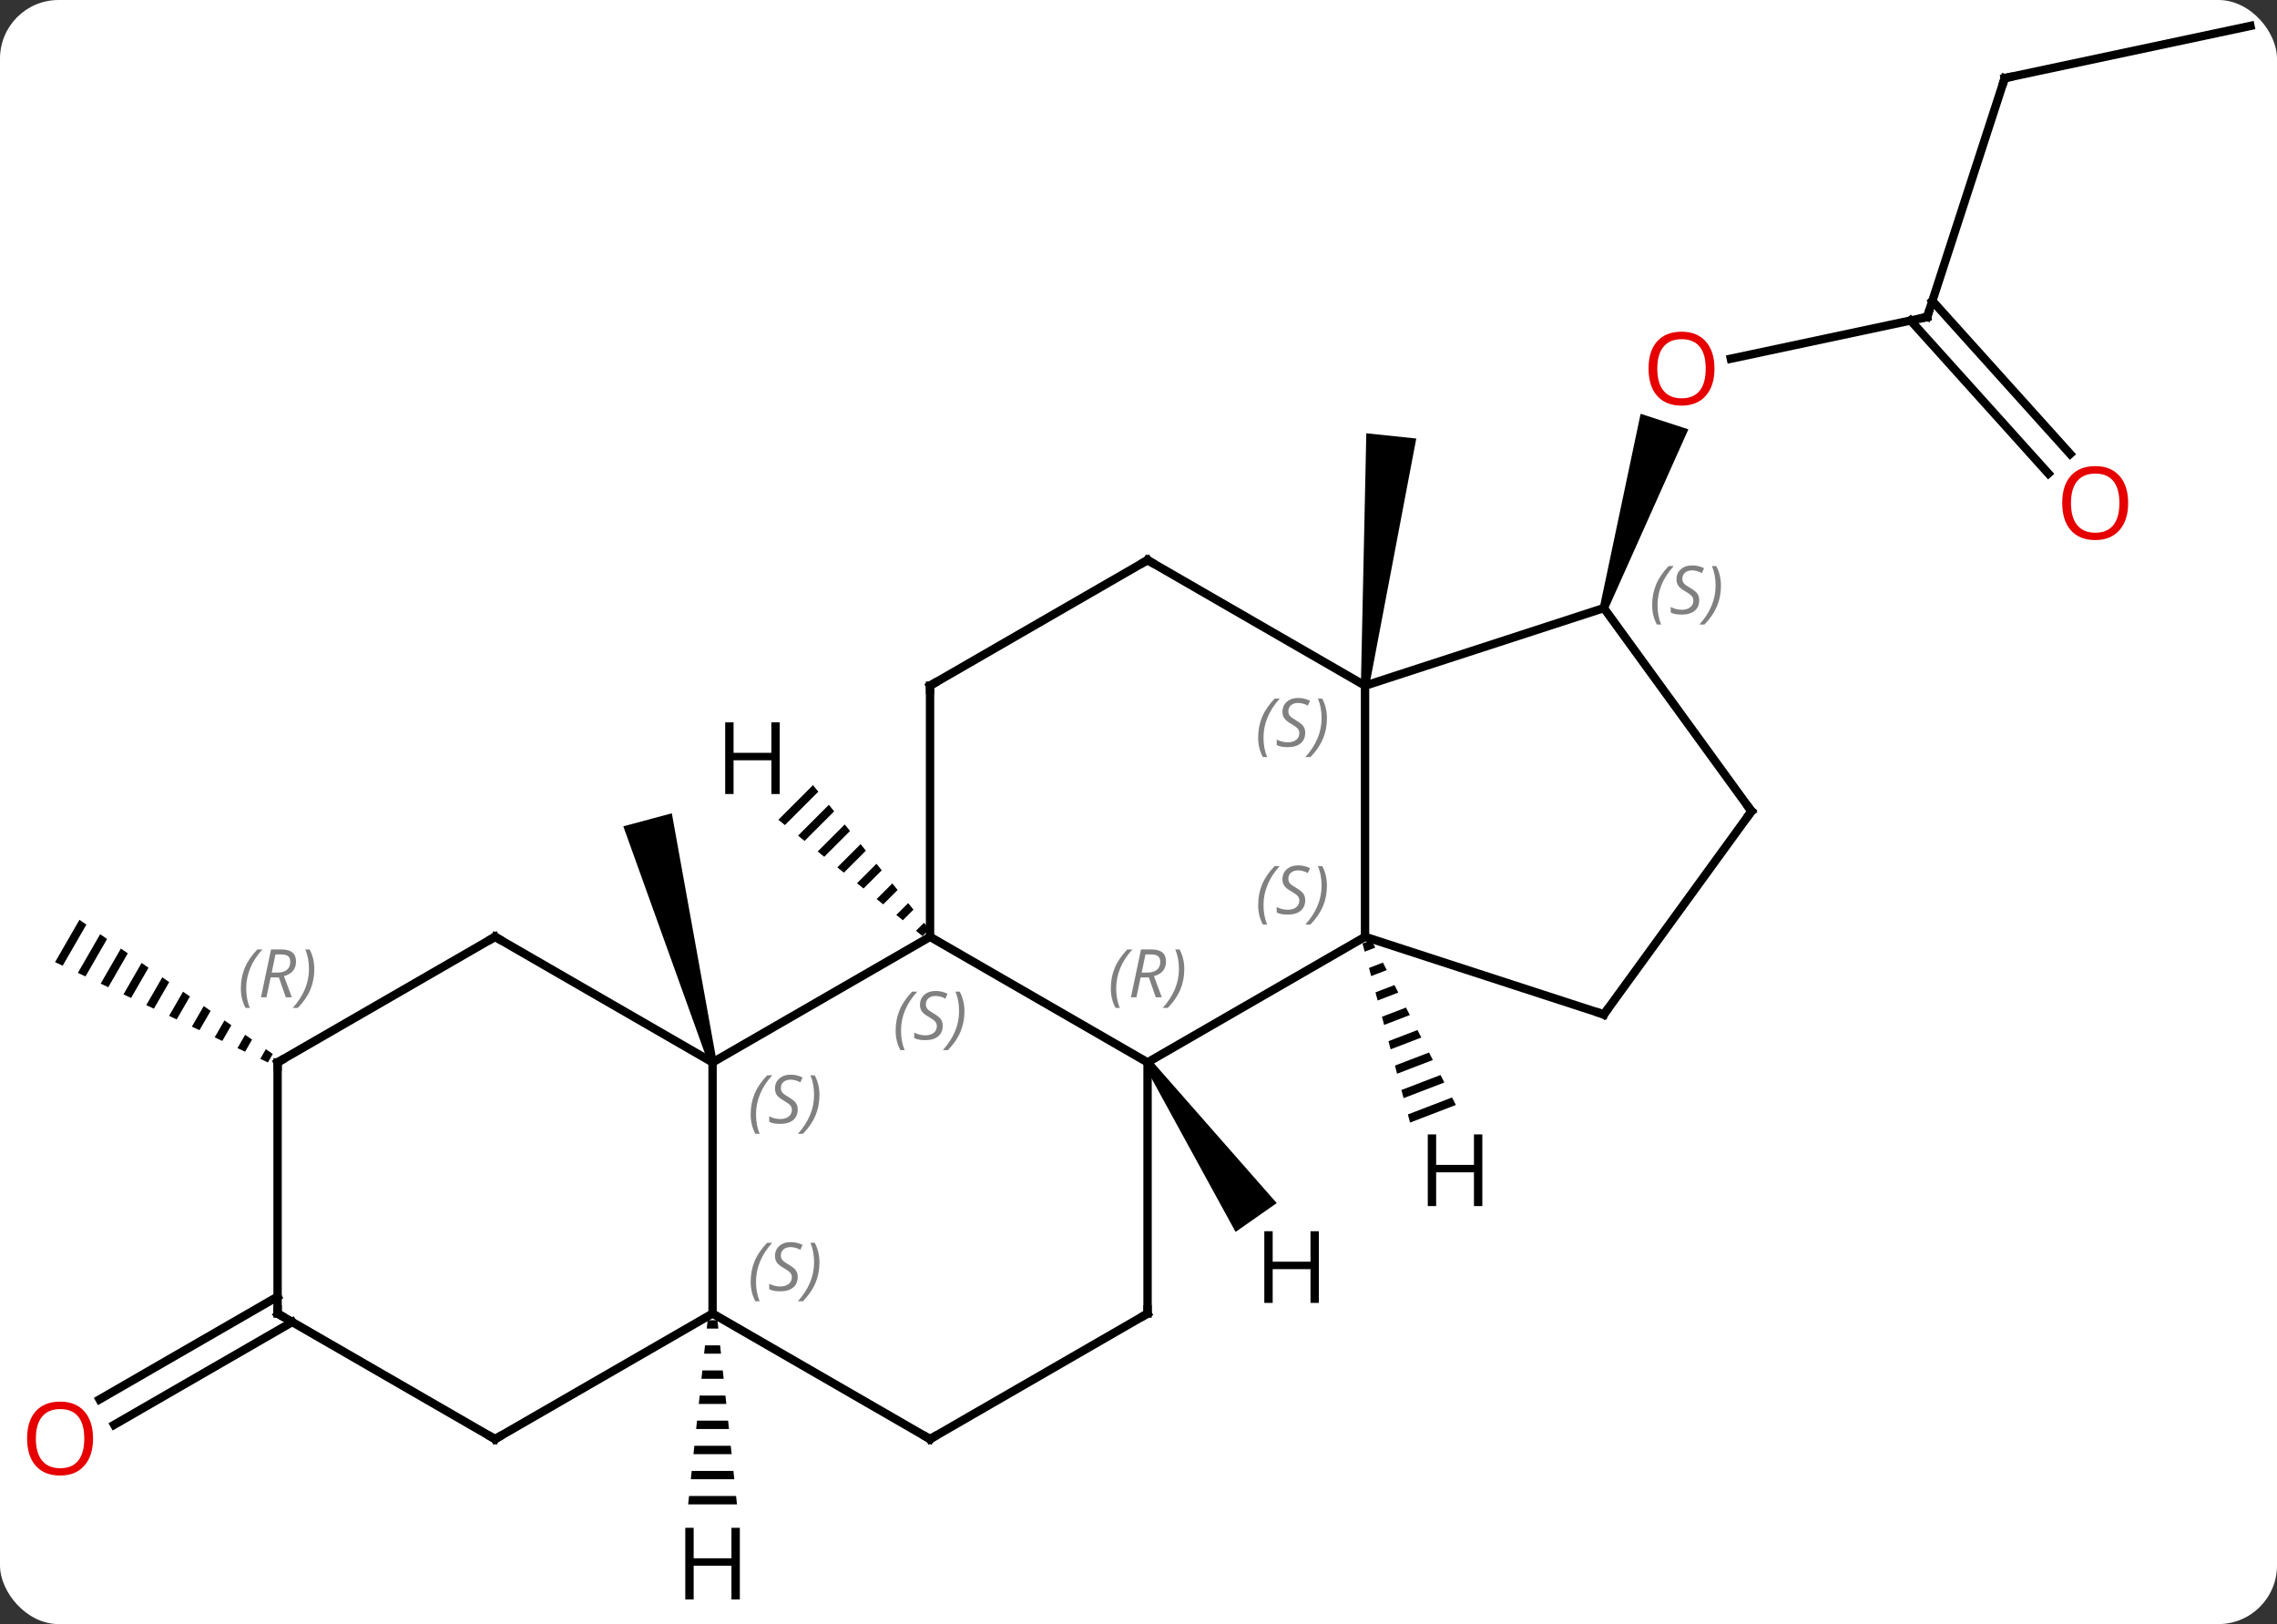 <svg width="272" viewBox="0 0 272 194" style="fill-opacity:1; color-rendering:auto; color-interpolation:auto; text-rendering:auto; stroke:black; stroke-linecap:square; stroke-miterlimit:10; shape-rendering:auto; stroke-opacity:1; fill:black; stroke-dasharray:none; font-weight:normal; stroke-width:1; font-family:'Open Sans'; font-style:normal; stroke-linejoin:miter; font-size:12; stroke-dashoffset:0; image-rendering:auto;" height="194" class="cas-substance-image" xmlns:xlink="http://www.w3.org/1999/xlink" xmlns="http://www.w3.org/2000/svg"><rect x="0" y="0" width="272" height="194" fill="#333333" stroke="none"/><svg class="cas-substance-single-component"><rect y="0" x="0" width="272" stroke="none" ry="7" rx="7" height="194" fill="white" class="cas-substance-group"/><svg y="0" x="0" width="272" viewBox="0 0 272 194" style="fill:black;" height="194" class="cas-substance-single-component-image"><svg><g><g transform="translate(138,95)" style="text-rendering:geometricPrecision; color-rendering:optimizeQuality; color-interpolation:linearRGB; stroke-linecap:butt; image-rendering:optimizeQuality;"><path style="stroke:none;" d="M-52.398 31.776 L-53.364 32.034 L-63.543 3.704 L-57.747 2.152 Z"/><path style="stroke:none;" d="M25.559 -13.043 L24.565 -13.147 L25.213 -43.243 L31.181 -42.617 Z"/><line y2="-57.135" y1="-52.151" x2="92.208" x1="68.759" style="fill:none;"/><path style="stroke:none;" d="M54.068 -22.21 L53.117 -22.52 L57.98 -45.572 L63.686 -43.717 Z"/><line y2="-85.668" y1="-57.135" x2="101.478" x1="92.208" style="fill:none;"/><line y2="-38.435" y1="-56.715" x2="106.691" x1="90.231" style="fill:none;"/><line y2="-40.777" y1="-59.057" x2="109.292" x1="92.832" style="fill:none;"/><line y2="-91.905" y1="-85.668" x2="130.824" x1="101.478" style="fill:none;"/><path style="stroke:none;" d="M-128.507 14.874 L-131.421 19.928 L-131.421 19.928 L-130.513 20.356 L-127.682 15.447 L-128.507 14.874 ZM-126.033 16.591 L-128.697 21.212 L-128.697 21.212 L-127.79 21.64 L-127.79 21.64 L-125.208 17.163 L-126.033 16.591 ZM-123.559 18.308 L-125.974 22.496 L-125.066 22.924 L-125.066 22.924 L-122.734 18.88 L-123.559 18.308 ZM-121.085 20.025 L-123.25 23.78 L-122.342 24.208 L-122.342 24.208 L-120.26 20.597 L-120.26 20.597 L-121.085 20.025 ZM-118.611 21.742 L-120.526 25.063 L-119.618 25.491 L-117.786 22.314 L-118.611 21.742 ZM-116.137 23.459 L-117.802 26.347 L-116.895 26.775 L-116.895 26.775 L-115.312 24.031 L-116.137 23.459 ZM-113.663 25.176 L-115.079 27.631 L-114.171 28.059 L-114.171 28.059 L-112.838 25.748 L-113.663 25.176 ZM-111.189 26.893 L-112.355 28.915 L-112.355 28.915 L-111.447 29.342 L-110.365 27.465 L-111.189 26.893 ZM-108.715 28.61 L-109.631 30.198 L-109.631 30.198 L-108.723 30.626 L-107.891 29.182 L-108.715 28.61 ZM-106.241 30.327 L-106.907 31.482 L-106.907 31.482 L-106 31.91 L-105.417 30.899 L-106.241 30.327 Z"/><line y2="62.915" y1="75.195" x2="-103.091" x1="-124.361" style="fill:none;"/><line y2="59.884" y1="72.164" x2="-104.841" x1="-126.111" style="fill:none;"/><line y2="16.905" y1="31.905" x2="-26.901" x1="-0.918" style="fill:none;"/><line y2="16.905" y1="31.905" x2="25.062" x1="-0.918" style="fill:none;"/><line y2="61.905" y1="31.905" x2="-0.918" x1="-0.918" style="fill:none;"/><line y2="31.905" y1="16.905" x2="-52.881" x1="-26.901" style="fill:none;"/><line y2="-13.095" y1="16.905" x2="-26.901" x1="-26.901" style="fill:none;"/><line y2="-13.095" y1="16.905" x2="25.062" x1="25.062" style="fill:none;"/><line y2="26.175" y1="16.905" x2="53.592" x1="25.062" style="fill:none;"/><line y2="76.905" y1="61.905" x2="-26.901" x1="-0.918" style="fill:none;"/><line y2="61.905" y1="31.905" x2="-52.881" x1="-52.881" style="fill:none;"/><line y2="16.905" y1="31.905" x2="-78.861" x1="-52.881" style="fill:none;"/><line y2="-28.095" y1="-13.095" x2="-0.918" x1="-26.901" style="fill:none;"/><line y2="-28.095" y1="-13.095" x2="-0.918" x1="25.062" style="fill:none;"/><line y2="-22.365" y1="-13.095" x2="53.592" x1="25.062" style="fill:none;"/><line y2="1.905" y1="26.175" x2="71.226" x1="53.592" style="fill:none;"/><line y2="61.905" y1="76.905" x2="-52.881" x1="-26.901" style="fill:none;"/><line y2="76.905" y1="61.905" x2="-78.861" x1="-52.881" style="fill:none;"/><line y2="31.905" y1="16.905" x2="-104.841" x1="-78.861" style="fill:none;"/><line y2="1.905" y1="-22.365" x2="71.226" x1="53.592" style="fill:none;"/><line y2="61.905" y1="76.905" x2="-104.841" x1="-78.861" style="fill:none;"/><line y2="61.905" y1="31.905" x2="-104.841" x1="-104.841" style="fill:none;"/><path style="stroke:none;" d="M-1.328 32.192 L-0.508 31.618 L14.512 48.713 L9.597 52.154 Z"/><path style="stroke:none;" d="M-40.881 -1.212 L-45.018 2.925 L-44.236 3.557 L-40.249 -0.43 L-40.881 -1.212 ZM-38.986 1.136 L-42.67 4.82 L-41.888 5.451 L-38.355 1.918 L-38.986 1.136 ZM-37.092 3.484 L-40.322 6.714 L-40.322 6.714 L-39.54 7.346 L-39.54 7.346 L-36.46 4.266 L-36.46 4.266 L-37.092 3.484 ZM-35.197 5.832 L-37.974 8.609 L-37.974 8.609 L-37.192 9.24 L-37.192 9.24 L-34.566 6.614 L-35.197 5.832 ZM-33.303 8.18 L-35.626 10.504 L-34.844 11.135 L-32.671 8.962 L-33.303 8.18 ZM-31.408 10.528 L-33.278 12.398 L-33.278 12.398 L-32.495 13.03 L-30.776 11.31 L-31.408 10.528 ZM-29.513 12.876 L-30.93 14.293 L-30.148 14.924 L-28.882 13.659 L-29.513 12.876 ZM-27.619 15.224 L-28.582 16.187 L-28.582 16.187 L-27.799 16.819 L-26.987 16.006 L-27.619 15.224 Z"/><path style="stroke:none;" d="M25.823 17.299 L24.761 17.707 L24.761 17.707 L25.019 18.679 L25.019 18.679 L26.281 18.194 L26.281 18.194 L25.823 17.299 ZM27.198 19.984 L25.535 20.623 L25.535 20.623 L25.793 21.595 L25.793 21.595 L27.657 20.879 L27.657 20.879 L27.198 19.984 ZM28.574 22.669 L26.309 23.539 L26.309 23.539 L26.567 24.511 L29.033 23.564 L29.033 23.564 L28.574 22.669 ZM29.95 25.355 L27.084 26.455 L27.342 27.427 L27.342 27.427 L30.409 26.25 L30.409 26.25 L29.95 25.355 ZM31.326 28.04 L27.858 29.371 L27.858 29.371 L28.116 30.343 L28.116 30.343 L31.785 28.935 L31.326 28.04 ZM32.702 30.725 L28.633 32.287 L28.633 32.287 L28.891 33.259 L33.16 31.62 L32.702 30.725 ZM34.078 33.41 L29.407 35.203 L29.407 35.203 L29.665 36.176 L29.665 36.176 L34.536 34.305 L34.536 34.305 L34.078 33.41 ZM35.454 36.095 L30.181 38.12 L30.181 38.12 L30.439 39.092 L30.439 39.092 L35.912 36.99 L35.454 36.095 Z"/><path style="stroke:none;" d="M-53.465 62.702 L-53.571 63.702 L-52.191 63.702 L-52.297 62.702 ZM-53.783 65.702 L-53.889 66.702 L-51.873 66.702 L-51.979 65.702 ZM-54.101 68.702 L-54.207 69.702 L-51.555 69.702 L-51.661 68.702 ZM-54.419 71.702 L-54.525 72.702 L-51.237 72.702 L-51.343 71.702 ZM-54.737 74.702 L-54.843 75.702 L-50.919 75.702 L-51.025 74.702 ZM-55.055 77.702 L-55.161 78.702 L-50.601 78.702 L-50.707 77.702 ZM-55.373 80.702 L-55.479 81.702 L-50.283 81.702 L-50.389 80.702 ZM-55.691 83.702 L-55.797 84.702 L-49.965 84.702 L-50.071 83.702 Z"/></g><g transform="translate(138,95)" style="fill:rgb(230,0,0); text-rendering:geometricPrecision; color-rendering:optimizeQuality; image-rendering:optimizeQuality; font-family:'Open Sans'; stroke:rgb(230,0,0); color-interpolation:linearRGB;"><path style="stroke:none;" d="M66.802 -50.968 Q66.802 -48.906 65.763 -47.726 Q64.724 -46.546 62.881 -46.546 Q60.99 -46.546 59.959 -47.711 Q58.928 -48.875 58.928 -50.984 Q58.928 -53.078 59.959 -54.226 Q60.99 -55.375 62.881 -55.375 Q64.74 -55.375 65.771 -54.203 Q66.802 -53.031 66.802 -50.968 ZM59.974 -50.968 Q59.974 -49.234 60.717 -48.328 Q61.459 -47.421 62.881 -47.421 Q64.302 -47.421 65.029 -48.32 Q65.756 -49.218 65.756 -50.968 Q65.756 -52.703 65.029 -53.593 Q64.302 -54.484 62.881 -54.484 Q61.459 -54.484 60.717 -53.586 Q59.974 -52.687 59.974 -50.968 Z"/></g><g transform="translate(138,95)" style="stroke-linecap:butt; text-rendering:geometricPrecision; color-rendering:optimizeQuality; image-rendering:optimizeQuality; font-family:'Open Sans'; color-interpolation:linearRGB; stroke-miterlimit:5;"><path style="fill:none;" d="M91.719 -57.031 L92.208 -57.135 L92.362 -57.611"/><path style="fill:none;" d="M101.323 -85.192 L101.478 -85.668 L101.967 -85.772"/><path style="fill:rgb(230,0,0); stroke:none;" d="M116.219 -34.912 Q116.219 -32.85 115.179 -31.67 Q114.14 -30.49 112.297 -30.49 Q110.406 -30.49 109.375 -31.654 Q108.344 -32.819 108.344 -34.928 Q108.344 -37.022 109.375 -38.17 Q110.406 -39.319 112.297 -39.319 Q114.156 -39.319 115.187 -38.147 Q116.219 -36.975 116.219 -34.912 ZM109.39 -34.912 Q109.39 -33.178 110.133 -32.272 Q110.875 -31.365 112.297 -31.365 Q113.719 -31.365 114.445 -32.264 Q115.172 -33.162 115.172 -34.912 Q115.172 -36.647 114.445 -37.537 Q113.719 -38.428 112.297 -38.428 Q110.875 -38.428 110.133 -37.529 Q109.39 -36.631 109.39 -34.912 Z"/><path style="fill:rgb(230,0,0); stroke:none;" d="M-126.886 76.835 Q-126.886 78.897 -127.926 80.077 Q-128.965 81.257 -130.808 81.257 Q-132.699 81.257 -133.73 80.093 Q-134.762 78.928 -134.762 76.819 Q-134.762 74.725 -133.73 73.577 Q-132.699 72.428 -130.808 72.428 Q-128.949 72.428 -127.918 73.6 Q-126.886 74.772 -126.886 76.835 ZM-133.715 76.835 Q-133.715 78.569 -132.972 79.475 Q-132.23 80.382 -130.808 80.382 Q-129.387 80.382 -128.66 79.483 Q-127.933 78.585 -127.933 76.835 Q-127.933 75.1 -128.66 74.21 Q-129.387 73.319 -130.808 73.319 Q-132.23 73.319 -132.972 74.218 Q-133.715 75.116 -133.715 76.835 Z"/></g><g transform="translate(138,95)" style="stroke-linecap:butt; font-size:8.4px; fill:gray; text-rendering:geometricPrecision; image-rendering:optimizeQuality; color-rendering:optimizeQuality; font-family:'Open Sans'; font-style:italic; stroke:gray; color-interpolation:linearRGB; stroke-miterlimit:5;"><path style="stroke:none;" d="M-5.307 23.069 Q-5.307 21.741 -4.838 20.616 Q-4.369 19.491 -3.338 18.413 L-2.729 18.413 Q-3.697 19.475 -4.182 20.647 Q-4.666 21.819 -4.666 23.053 Q-4.666 24.382 -4.229 25.397 L-4.744 25.397 Q-5.307 24.366 -5.307 23.069 ZM-1.747 21.757 L-2.247 24.132 L-2.903 24.132 L-1.7 18.413 L-0.45 18.413 Q1.284 18.413 1.284 19.85 Q1.284 21.21 -0.153 21.6 L0.784 24.132 L0.066 24.132 L-0.762 21.757 L-1.747 21.757 ZM-1.169 19.007 Q-1.559 20.928 -1.622 21.178 L-0.966 21.178 Q-0.216 21.178 0.191 20.85 Q0.597 20.522 0.597 19.897 Q0.597 19.428 0.339 19.218 Q0.081 19.007 -0.512 19.007 L-1.169 19.007 ZM3.47 20.757 Q3.47 22.085 2.994 23.218 Q2.517 24.35 1.502 25.397 L0.892 25.397 Q2.83 23.241 2.83 20.757 Q2.83 19.428 2.392 18.413 L2.908 18.413 Q3.47 19.475 3.47 20.757 Z"/><path style="stroke:none;" d="M-31.009 28.108 Q-31.009 26.78 -30.541 25.655 Q-30.072 24.53 -29.041 23.452 L-28.431 23.452 Q-29.4 24.514 -29.884 25.686 Q-30.369 26.858 -30.369 28.093 Q-30.369 29.421 -29.931 30.436 L-30.447 30.436 Q-31.009 29.405 -31.009 28.108 ZM-25.387 27.514 Q-25.387 28.343 -25.934 28.796 Q-26.48 29.249 -27.48 29.249 Q-27.887 29.249 -28.199 29.194 Q-28.512 29.139 -28.793 28.999 L-28.793 28.343 Q-28.168 28.671 -27.465 28.671 Q-26.84 28.671 -26.465 28.374 Q-26.09 28.077 -26.09 27.561 Q-26.09 27.249 -26.293 27.022 Q-26.496 26.796 -27.059 26.468 Q-27.652 26.139 -27.879 25.811 Q-28.105 25.483 -28.105 25.03 Q-28.105 24.296 -27.59 23.835 Q-27.074 23.374 -26.23 23.374 Q-25.855 23.374 -25.52 23.452 Q-25.184 23.53 -24.809 23.702 L-25.074 24.296 Q-25.324 24.139 -25.645 24.053 Q-25.965 23.968 -26.23 23.968 Q-26.762 23.968 -27.082 24.241 Q-27.402 24.514 -27.402 24.983 Q-27.402 25.186 -27.332 25.335 Q-27.262 25.483 -27.121 25.616 Q-26.98 25.749 -26.559 25.999 Q-25.996 26.343 -25.793 26.538 Q-25.59 26.733 -25.488 26.968 Q-25.387 27.202 -25.387 27.514 ZM-22.792 25.796 Q-22.792 27.124 -23.269 28.257 Q-23.745 29.389 -24.761 30.436 L-25.37 30.436 Q-23.433 28.28 -23.433 25.796 Q-23.433 24.468 -23.87 23.452 L-23.355 23.452 Q-22.792 24.514 -22.792 25.796 Z"/><path style="stroke:none;" d="M12.293 13.108 Q12.293 11.78 12.762 10.655 Q13.231 9.53 14.262 8.452 L14.871 8.452 Q13.903 9.514 13.418 10.686 Q12.934 11.858 12.934 13.093 Q12.934 14.421 13.371 15.436 L12.856 15.436 Q12.293 14.405 12.293 13.108 ZM17.916 12.514 Q17.916 13.343 17.369 13.796 Q16.822 14.249 15.822 14.249 Q15.416 14.249 15.103 14.194 Q14.791 14.139 14.509 13.999 L14.509 13.343 Q15.134 13.671 15.838 13.671 Q16.463 13.671 16.838 13.374 Q17.213 13.077 17.213 12.561 Q17.213 12.249 17.009 12.022 Q16.806 11.796 16.244 11.468 Q15.65 11.139 15.424 10.811 Q15.197 10.483 15.197 10.03 Q15.197 9.296 15.713 8.835 Q16.228 8.374 17.072 8.374 Q17.447 8.374 17.783 8.452 Q18.119 8.53 18.494 8.702 L18.228 9.296 Q17.978 9.139 17.658 9.053 Q17.338 8.968 17.072 8.968 Q16.541 8.968 16.22 9.241 Q15.9 9.514 15.9 9.983 Q15.9 10.186 15.97 10.335 Q16.041 10.483 16.181 10.616 Q16.322 10.749 16.744 10.999 Q17.306 11.343 17.509 11.538 Q17.713 11.733 17.814 11.968 Q17.916 12.202 17.916 12.514 ZM20.51 10.796 Q20.51 12.124 20.034 13.257 Q19.557 14.389 18.541 15.436 L17.932 15.436 Q19.87 13.28 19.87 10.796 Q19.87 9.468 19.432 8.452 L19.948 8.452 Q20.51 9.514 20.51 10.796 Z"/><path style="fill:none; stroke:black;" d="M-0.918 61.405 L-0.918 61.905 L-1.351 62.155"/><path style="stroke:none;" d="M-48.329 38.108 Q-48.329 36.78 -47.861 35.655 Q-47.392 34.53 -46.361 33.452 L-45.751 33.452 Q-46.72 34.514 -47.204 35.686 Q-47.689 36.858 -47.689 38.092 Q-47.689 39.421 -47.251 40.436 L-47.767 40.436 Q-48.329 39.405 -48.329 38.108 ZM-42.707 37.514 Q-42.707 38.342 -43.254 38.796 Q-43.8 39.249 -44.8 39.249 Q-45.207 39.249 -45.519 39.194 Q-45.832 39.139 -46.113 38.999 L-46.113 38.342 Q-45.488 38.671 -44.785 38.671 Q-44.16 38.671 -43.785 38.374 Q-43.41 38.077 -43.41 37.561 Q-43.41 37.249 -43.613 37.022 Q-43.816 36.796 -44.379 36.467 Q-44.972 36.139 -45.199 35.811 Q-45.425 35.483 -45.425 35.03 Q-45.425 34.296 -44.91 33.835 Q-44.394 33.374 -43.55 33.374 Q-43.175 33.374 -42.84 33.452 Q-42.504 33.53 -42.129 33.702 L-42.394 34.296 Q-42.644 34.139 -42.965 34.053 Q-43.285 33.967 -43.55 33.967 Q-44.082 33.967 -44.402 34.241 Q-44.722 34.514 -44.722 34.983 Q-44.722 35.186 -44.652 35.335 Q-44.582 35.483 -44.441 35.616 Q-44.3 35.749 -43.879 35.999 Q-43.316 36.342 -43.113 36.538 Q-42.91 36.733 -42.808 36.967 Q-42.707 37.202 -42.707 37.514 ZM-40.112 35.796 Q-40.112 37.124 -40.589 38.257 Q-41.065 39.389 -42.081 40.436 L-42.69 40.436 Q-40.753 38.28 -40.753 35.796 Q-40.753 34.467 -41.19 33.452 L-40.675 33.452 Q-40.112 34.514 -40.112 35.796 Z"/><path style="fill:none; stroke:black;" d="M-26.901 -12.595 L-26.901 -13.095 L-26.468 -13.345"/><path style="stroke:none;" d="M12.293 -6.892 Q12.293 -8.22 12.762 -9.345 Q13.231 -10.47 14.262 -11.548 L14.871 -11.548 Q13.903 -10.486 13.418 -9.314 Q12.934 -8.142 12.934 -6.908 Q12.934 -5.579 13.371 -4.564 L12.856 -4.564 Q12.293 -5.595 12.293 -6.892 ZM17.916 -7.486 Q17.916 -6.658 17.369 -6.204 Q16.822 -5.751 15.822 -5.751 Q15.416 -5.751 15.103 -5.806 Q14.791 -5.861 14.509 -6.001 L14.509 -6.658 Q15.134 -6.329 15.838 -6.329 Q16.463 -6.329 16.838 -6.626 Q17.213 -6.923 17.213 -7.439 Q17.213 -7.751 17.009 -7.978 Q16.806 -8.204 16.244 -8.533 Q15.65 -8.861 15.424 -9.189 Q15.197 -9.517 15.197 -9.97 Q15.197 -10.704 15.713 -11.165 Q16.228 -11.626 17.072 -11.626 Q17.447 -11.626 17.783 -11.548 Q18.119 -11.47 18.494 -11.298 L18.228 -10.704 Q17.978 -10.861 17.658 -10.947 Q17.338 -11.033 17.072 -11.033 Q16.541 -11.033 16.22 -10.759 Q15.9 -10.486 15.9 -10.017 Q15.9 -9.814 15.97 -9.665 Q16.041 -9.517 16.181 -9.384 Q16.322 -9.251 16.744 -9.001 Q17.306 -8.658 17.509 -8.462 Q17.713 -8.267 17.814 -8.033 Q17.916 -7.798 17.916 -7.486 ZM20.51 -9.204 Q20.51 -7.876 20.034 -6.744 Q19.557 -5.611 18.541 -4.564 L17.932 -4.564 Q19.87 -6.72 19.87 -9.204 Q19.87 -10.533 19.432 -11.548 L19.948 -11.548 Q20.51 -10.486 20.51 -9.204 Z"/><path style="fill:none; stroke:black;" d="M53.117 26.02 L53.592 26.175 L53.886 25.77"/><path style="fill:none; stroke:black;" d="M-26.468 76.655 L-26.901 76.905 L-27.334 76.655"/><path style="stroke:none;" d="M-48.329 58.108 Q-48.329 56.78 -47.861 55.655 Q-47.392 54.53 -46.361 53.452 L-45.751 53.452 Q-46.72 54.514 -47.204 55.686 Q-47.689 56.858 -47.689 58.093 Q-47.689 59.421 -47.251 60.436 L-47.767 60.436 Q-48.329 59.405 -48.329 58.108 ZM-42.707 57.514 Q-42.707 58.343 -43.254 58.796 Q-43.8 59.249 -44.8 59.249 Q-45.207 59.249 -45.519 59.194 Q-45.832 59.139 -46.113 58.999 L-46.113 58.343 Q-45.488 58.671 -44.785 58.671 Q-44.16 58.671 -43.785 58.374 Q-43.41 58.077 -43.41 57.561 Q-43.41 57.249 -43.613 57.022 Q-43.816 56.796 -44.379 56.468 Q-44.972 56.139 -45.199 55.811 Q-45.425 55.483 -45.425 55.03 Q-45.425 54.296 -44.91 53.835 Q-44.394 53.374 -43.55 53.374 Q-43.175 53.374 -42.84 53.452 Q-42.504 53.53 -42.129 53.702 L-42.394 54.296 Q-42.644 54.139 -42.965 54.053 Q-43.285 53.968 -43.55 53.968 Q-44.082 53.968 -44.402 54.241 Q-44.722 54.514 -44.722 54.983 Q-44.722 55.186 -44.652 55.335 Q-44.582 55.483 -44.441 55.616 Q-44.3 55.749 -43.879 55.999 Q-43.316 56.343 -43.113 56.538 Q-42.91 56.733 -42.808 56.968 Q-42.707 57.202 -42.707 57.514 ZM-40.112 55.796 Q-40.112 57.124 -40.589 58.257 Q-41.065 59.389 -42.081 60.436 L-42.69 60.436 Q-40.753 58.28 -40.753 55.796 Q-40.753 54.468 -41.19 53.452 L-40.675 53.452 Q-40.112 54.514 -40.112 55.796 Z"/><path style="fill:none; stroke:black;" d="M-78.428 17.155 L-78.861 16.905 L-79.294 17.155"/><path style="fill:none; stroke:black;" d="M-1.351 -27.845 L-0.918 -28.095 L-0.485 -27.845"/><path style="stroke:none;" d="M59.36 -22.726 Q59.36 -24.054 59.829 -25.179 Q60.298 -26.304 61.329 -27.382 L61.938 -27.382 Q60.97 -26.32 60.485 -25.148 Q60.001 -23.976 60.001 -22.742 Q60.001 -21.413 60.438 -20.398 L59.923 -20.398 Q59.36 -21.429 59.36 -22.726 ZM64.983 -23.32 Q64.983 -22.492 64.436 -22.038 Q63.889 -21.585 62.889 -21.585 Q62.483 -21.585 62.17 -21.64 Q61.858 -21.695 61.577 -21.835 L61.577 -22.492 Q62.202 -22.163 62.905 -22.163 Q63.53 -22.163 63.905 -22.46 Q64.28 -22.757 64.28 -23.273 Q64.28 -23.585 64.077 -23.812 Q63.874 -24.038 63.311 -24.367 Q62.717 -24.695 62.491 -25.023 Q62.264 -25.351 62.264 -25.804 Q62.264 -26.538 62.78 -26.999 Q63.295 -27.46 64.139 -27.46 Q64.514 -27.46 64.85 -27.382 Q65.186 -27.304 65.561 -27.132 L65.296 -26.538 Q65.046 -26.695 64.725 -26.781 Q64.405 -26.867 64.139 -26.867 Q63.608 -26.867 63.288 -26.593 Q62.967 -26.32 62.967 -25.851 Q62.967 -25.648 63.038 -25.499 Q63.108 -25.351 63.249 -25.218 Q63.389 -25.085 63.811 -24.835 Q64.374 -24.492 64.577 -24.296 Q64.78 -24.101 64.881 -23.867 Q64.983 -23.632 64.983 -23.32 ZM67.577 -25.038 Q67.577 -23.71 67.101 -22.578 Q66.624 -21.445 65.609 -20.398 L64.999 -20.398 Q66.937 -22.554 66.937 -25.038 Q66.937 -26.367 66.499 -27.382 L67.015 -27.382 Q67.577 -26.32 67.577 -25.038 Z"/><path style="fill:none; stroke:black;" d="M70.932 2.309 L71.226 1.905 L70.932 1.5"/><path style="fill:none; stroke:black;" d="M-78.428 76.655 L-78.861 76.905 L-79.294 76.655"/><path style="fill:none; stroke:black;" d="M-104.408 31.655 L-104.841 31.905 L-104.841 32.405"/><path style="stroke:none;" d="M-109.23 23.069 Q-109.23 21.741 -108.761 20.616 Q-108.292 19.491 -107.261 18.413 L-106.652 18.413 Q-107.621 19.475 -108.105 20.647 Q-108.589 21.819 -108.589 23.053 Q-108.589 24.382 -108.152 25.397 L-108.667 25.397 Q-109.23 24.366 -109.23 23.069 ZM-105.67 21.757 L-106.17 24.132 L-106.826 24.132 L-105.623 18.413 L-104.373 18.413 Q-102.639 18.413 -102.639 19.85 Q-102.639 21.21 -104.076 21.6 L-103.139 24.132 L-103.857 24.132 L-104.686 21.757 L-105.67 21.757 ZM-105.092 19.007 Q-105.482 20.928 -105.545 21.178 L-104.889 21.178 Q-104.139 21.178 -103.732 20.85 Q-103.326 20.522 -103.326 19.897 Q-103.326 19.428 -103.584 19.218 Q-103.842 19.007 -104.436 19.007 L-105.092 19.007 ZM-100.453 20.757 Q-100.453 22.085 -100.929 23.218 Q-101.406 24.35 -102.421 25.397 L-103.031 25.397 Q-101.093 23.241 -101.093 20.757 Q-101.093 19.428 -101.531 18.413 L-101.015 18.413 Q-100.453 19.475 -100.453 20.757 Z"/><path style="fill:none; stroke:black;" d="M-104.408 62.155 L-104.841 61.905 L-104.841 61.405"/></g><g transform="translate(138,95)" style="stroke-linecap:butt; text-rendering:geometricPrecision; color-rendering:optimizeQuality; image-rendering:optimizeQuality; font-family:'Open Sans'; color-interpolation:linearRGB; stroke-miterlimit:5;"><path style="stroke:none;" d="M19.545 60.634 L18.545 60.634 L18.545 56.603 L14.029 56.603 L14.029 60.634 L13.029 60.634 L13.029 52.072 L14.029 52.072 L14.029 55.712 L18.545 55.712 L18.545 52.072 L19.545 52.072 L19.545 60.634 Z"/><path style="stroke:none;" d="M-44.856 -0.152 L-45.856 -0.152 L-45.856 -4.183 L-50.372 -4.183 L-50.372 -0.152 L-51.372 -0.152 L-51.372 -8.714 L-50.372 -8.714 L-50.372 -5.074 L-45.856 -5.074 L-45.856 -8.714 L-44.856 -8.714 L-44.856 -0.152 Z"/><path style="stroke:none;" d="M39.072 49.069 L38.072 49.069 L38.072 45.038 L33.556 45.038 L33.556 49.069 L32.556 49.069 L32.556 40.507 L33.556 40.507 L33.556 44.147 L38.072 44.147 L38.072 40.507 L39.072 40.507 L39.072 49.069 Z"/><path style="stroke:none;" d="M-49.623 96.061 L-50.623 96.061 L-50.623 92.03 L-55.139 92.03 L-55.139 96.061 L-56.139 96.061 L-56.139 87.499 L-55.139 87.499 L-55.139 91.139 L-50.623 91.139 L-50.623 87.499 L-49.623 87.499 L-49.623 96.061 Z"/></g></g></svg></svg></svg></svg>